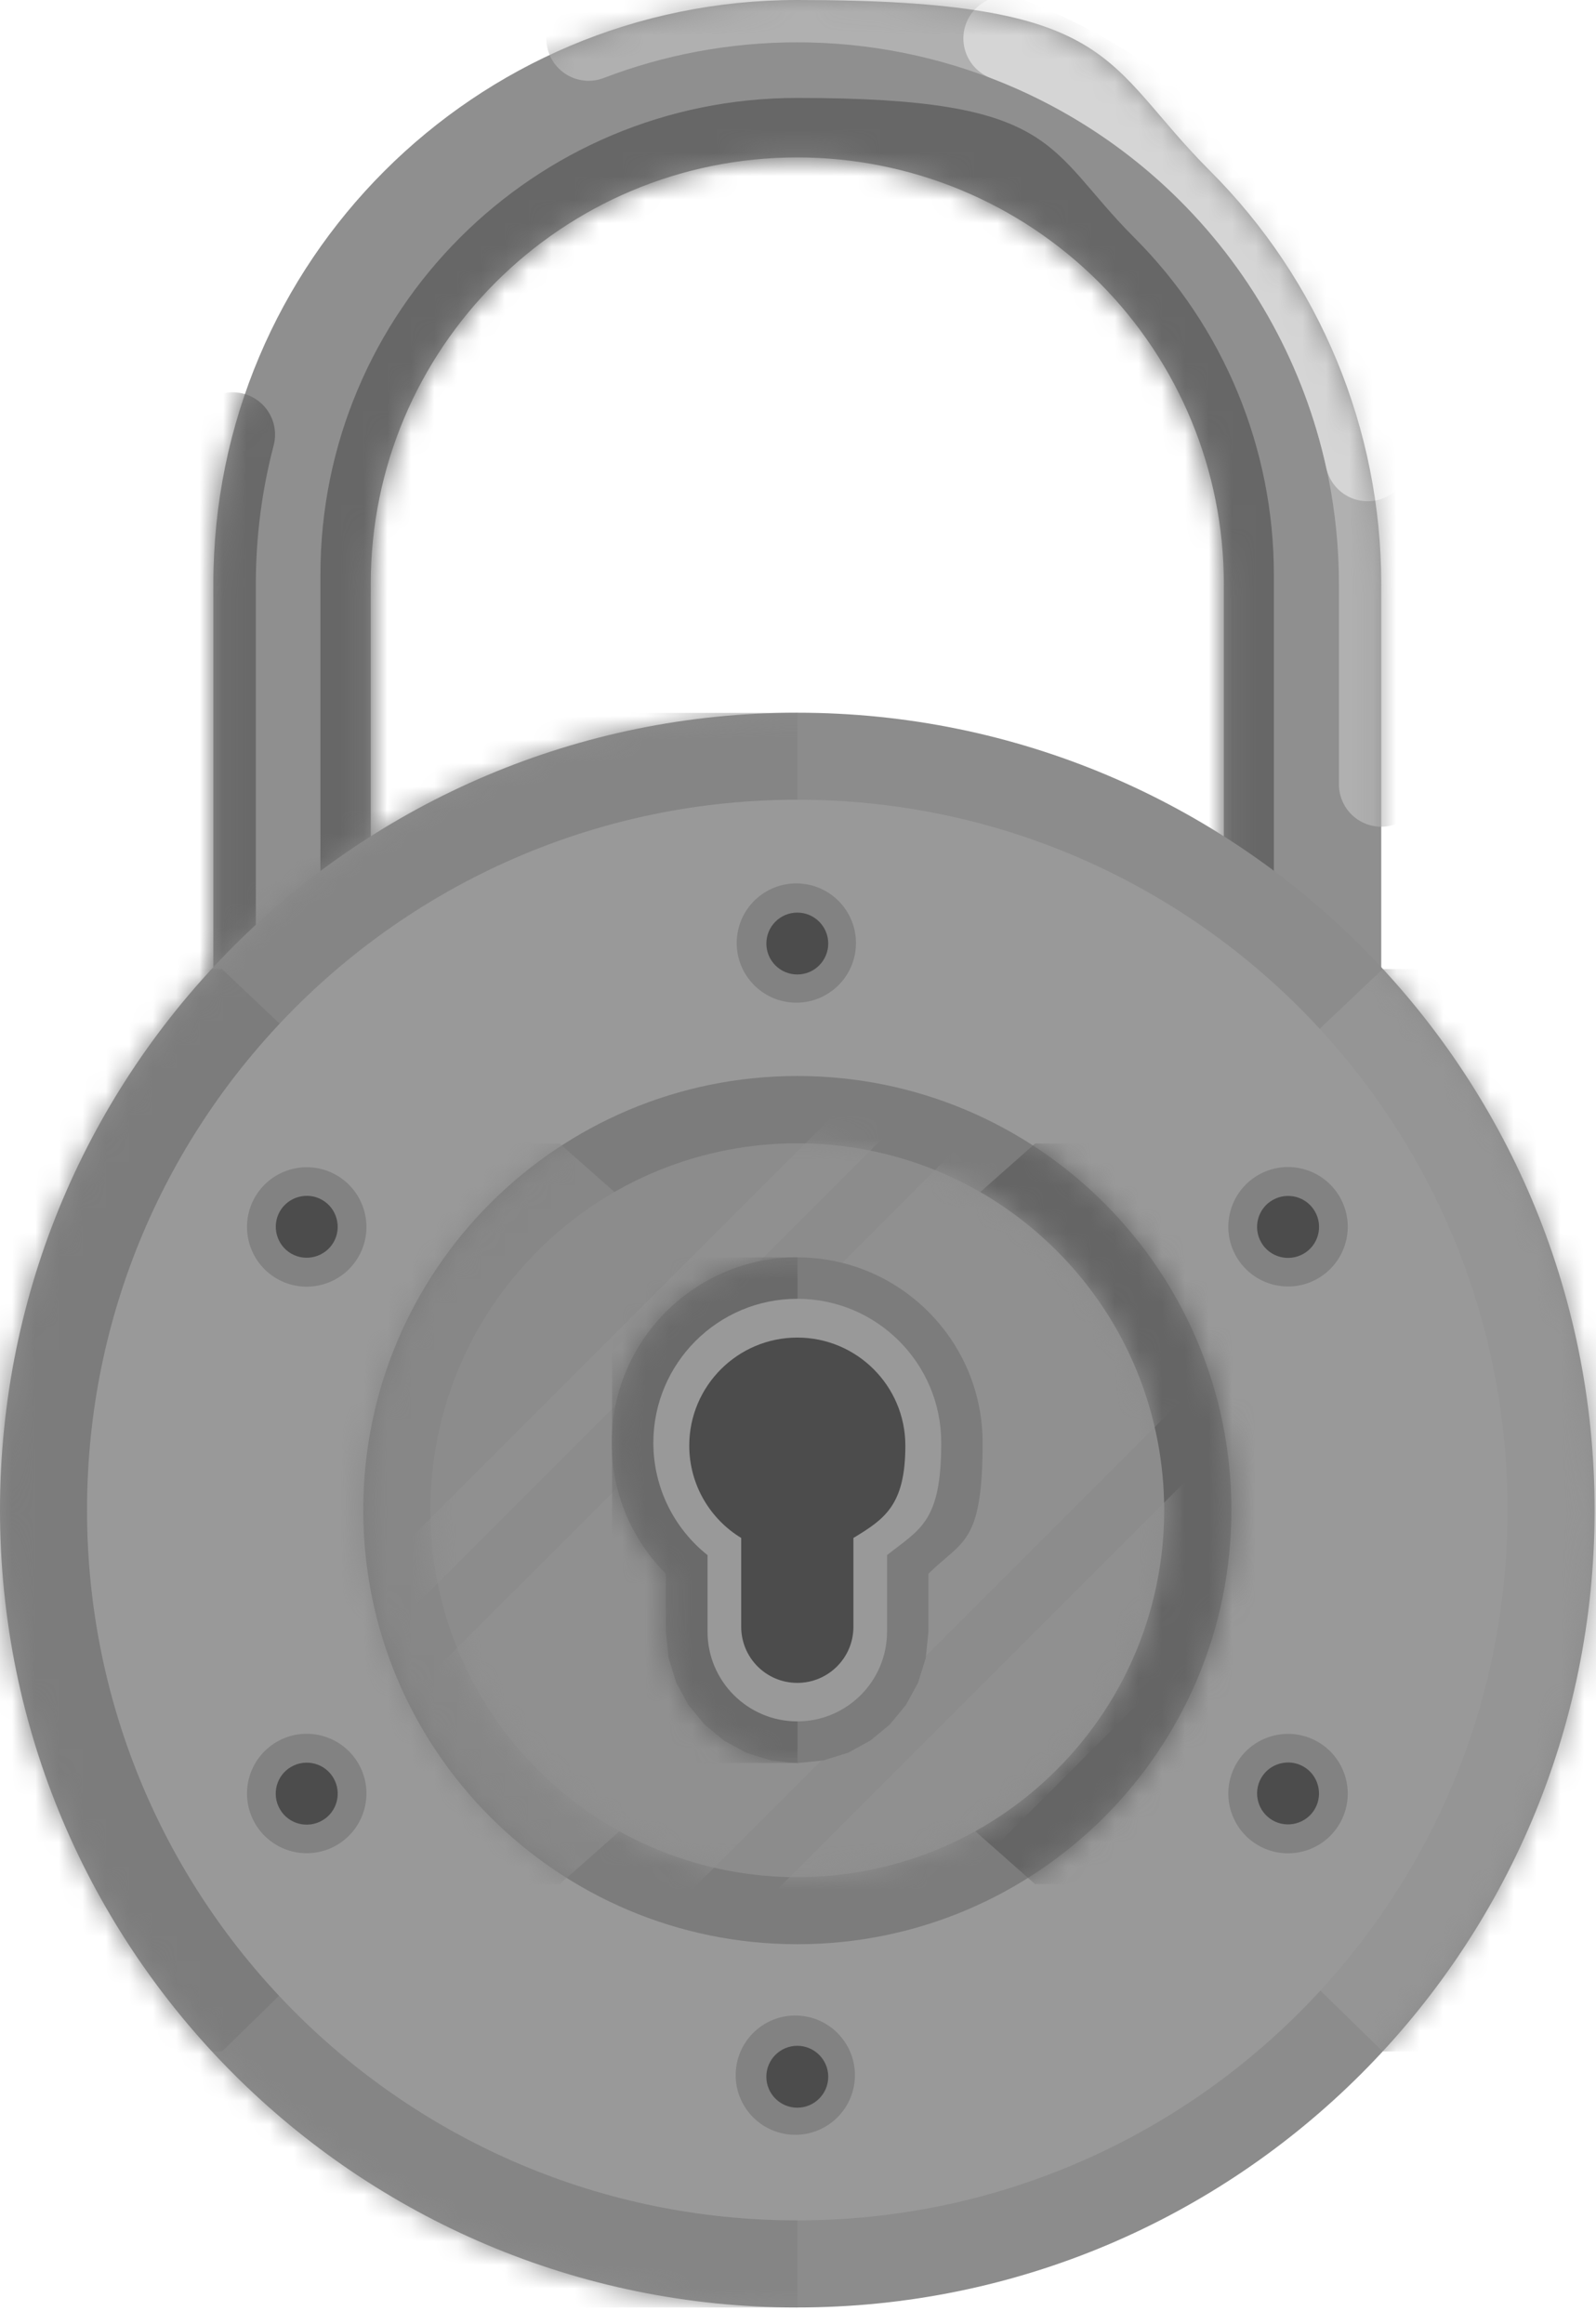 <svg width="68" height="99" viewBox="0 0 68 99" fill="none" xmlns="http://www.w3.org/2000/svg">
<path fill-rule="evenodd" clip-rule="evenodd" d="M15.796 44.399C15.796 46.25 14.294 47.752 12.443 47.752C10.592 47.752 9.09 46.25 9.09 44.399V24.88C9.09 11.139 20.229 0 33.97 0C47.711 0 46.898 2.623 51.563 7.287C56.228 11.952 58.85 18.283 58.85 24.88V44.399C58.85 46.25 57.348 47.752 55.497 47.752C53.646 47.752 52.144 46.25 52.144 44.399V24.88C52.144 20.058 50.231 15.435 46.823 12.027C43.415 8.619 38.792 6.707 33.97 6.707C23.93 6.707 15.796 14.841 15.796 24.88V44.399Z" fill="#8F8F8F"/>
<mask id="mask0_158_18854" style="mask-type:luminance" maskUnits="userSpaceOnUse" x="9" y="0" width="50" height="48">
<path d="M15.797 44.399C15.797 46.25 14.295 47.752 12.444 47.752C10.593 47.752 9.091 46.25 9.091 44.399V24.88C9.091 11.139 20.23 0 33.971 0C47.712 0 46.899 2.623 51.564 7.287C56.228 11.952 58.851 18.283 58.851 24.88V44.399C58.851 46.25 57.349 47.752 55.498 47.752C53.647 47.752 52.145 46.25 52.145 44.399V24.88C52.145 20.058 50.232 15.435 46.824 12.027C43.416 8.619 38.793 6.707 33.971 6.707C23.931 6.707 15.797 14.841 15.797 24.88V44.399Z" fill="white"/>
</mask>
<g mask="url(#mask0_158_18854)">
<path d="M9.097 44.4V24.881C9.097 22.682 9.384 20.544 9.916 18.516" stroke="#696969" stroke-width="3.606" stroke-linecap="round" stroke-linejoin="round"/>
<path d="M25.078 1.639C27.837 0.581 30.842 0 33.97 0C40.568 0 46.899 2.623 51.563 7.287C56.228 11.952 58.85 18.283 58.85 24.88V33.417" stroke="#B0B0B0" stroke-width="3.606" stroke-linecap="round" stroke-linejoin="round"/>
<path d="M42.849 1.637C46.086 2.873 49.064 4.785 51.563 7.285C54.951 10.672 57.259 14.941 58.27 19.551" stroke="#D5D5D5" stroke-width="3.606" stroke-linecap="round" stroke-linejoin="round"/>
<path fill-rule="evenodd" clip-rule="evenodd" d="M19.13 40.423C19.13 41.933 17.9 43.162 16.391 43.162C14.882 43.162 13.652 41.933 13.652 40.423V24.483C13.652 13.262 22.749 4.172 33.964 4.172C45.178 4.172 44.515 6.31 48.326 10.12C52.137 13.931 54.275 19.095 54.275 24.483V40.423C54.275 41.933 53.045 43.162 51.536 43.162C50.027 43.162 48.797 41.933 48.797 40.423V24.483C48.797 20.549 47.233 16.772 44.454 13.986C41.667 11.2 37.897 9.642 33.957 9.642C25.761 9.642 19.116 16.288 19.116 24.483V40.423H19.13Z" fill="#676767"/>
</g>
<path d="M33.97 98.304C52.732 98.304 67.941 83.095 67.941 64.334C67.941 45.572 52.732 30.363 33.97 30.363C15.209 30.363 0 45.572 0 64.334C0 83.095 15.209 98.304 33.97 98.304Z" fill="#8C8C8C"/>
<mask id="mask1_158_18854" style="mask-type:luminance" maskUnits="userSpaceOnUse" x="0" y="30" width="68" height="69">
<path d="M33.97 98.304C52.732 98.304 67.941 83.095 67.941 64.334C67.941 45.572 52.732 30.363 33.97 30.363C15.209 30.363 0 45.572 0 64.334C0 83.095 15.209 98.304 33.97 98.304Z" fill="white"/>
</mask>
<g mask="url(#mask1_158_18854)">
<path d="M33.977 30.371H-2.8V98.305H33.977V30.371Z" fill="#858585"/>
<path fill-rule="evenodd" clip-rule="evenodd" d="M70.277 41.285V87.398H58.913L55.683 84.243V44.345L58.913 41.285H70.277Z" fill="#959595"/>
<path fill-rule="evenodd" clip-rule="evenodd" d="M-1.905 41.285V87.398H9.459L12.69 84.243V44.345L9.459 41.285H-1.905Z" fill="#7C7C7C"/>
</g>
<path d="M33.97 94.594C50.683 94.594 64.232 81.045 64.232 64.332C64.232 47.619 50.683 34.07 33.97 34.07C17.257 34.07 3.708 47.619 3.708 64.332C3.708 81.045 17.257 94.594 33.97 94.594Z" fill="#999999"/>
<path d="M33.971 82.829C44.185 82.829 52.465 74.549 52.465 64.334C52.465 54.12 44.185 45.84 33.971 45.84C23.757 45.84 15.477 54.12 15.477 64.334C15.477 74.549 23.757 82.829 33.971 82.829Z" fill="#7C7C7C"/>
<mask id="mask2_158_18854" style="mask-type:luminance" maskUnits="userSpaceOnUse" x="15" y="45" width="38" height="38">
<path d="M33.973 82.829C44.187 82.829 52.468 74.549 52.468 64.334C52.468 54.12 44.187 45.84 33.973 45.84C23.759 45.84 15.479 54.12 15.479 64.334C15.479 74.549 23.759 82.829 33.973 82.829Z" fill="white"/>
</mask>
<g mask="url(#mask2_158_18854)">
<path fill-rule="evenodd" clip-rule="evenodd" d="M53.503 48.707V80.273H44.105L40.909 77.446V51.541L44.105 48.714H53.503V48.707Z" fill="#656565"/>
<path fill-rule="evenodd" clip-rule="evenodd" d="M14.444 48.707V80.273H23.842L27.038 77.446V51.541L23.842 48.714H14.444V48.707Z" fill="#878787"/>
<path d="M45.023 75.394C51.128 69.289 51.128 59.391 45.023 53.286C38.918 47.181 29.02 47.181 22.915 53.286C16.809 59.391 16.809 69.289 22.915 75.394C29.02 81.499 38.918 81.499 45.023 75.394Z" fill="#8C8C8C"/>
<mask id="mask3_158_18854" style="mask-type:luminance" maskUnits="userSpaceOnUse" x="18" y="48" width="32" height="32">
<path d="M45.021 75.394C51.126 69.289 51.126 59.391 45.021 53.286C38.916 47.181 29.017 47.181 22.913 53.286C16.808 59.391 16.808 69.289 22.913 75.394C29.017 81.499 38.916 81.499 45.021 75.394Z" fill="white"/>
</mask>
<g mask="url(#mask3_158_18854)">
<path fill-rule="evenodd" clip-rule="evenodd" d="M63.501 46.492L11.945 98.048L1.789 87.892L53.346 36.336L63.501 46.492Z" fill="#909090"/>
<path fill-rule="evenodd" clip-rule="evenodd" d="M68.152 52.92L16.595 104.477L12.866 100.748L64.423 49.191L68.152 52.92Z" fill="#909090"/>
<path fill-rule="evenodd" clip-rule="evenodd" d="M51.787 34.31L0.231 85.867L-1.306 84.33L50.251 32.773L51.787 34.31Z" fill="#909090"/>
</g>
</g>
<path fill-rule="evenodd" clip-rule="evenodd" d="M33.971 75.107C33.759 75.107 33.548 75.086 33.343 75.045L32.844 74.998L31.793 74.67L30.843 74.151L30.017 73.468L29.334 72.641L28.815 71.692L28.487 70.64L28.371 69.513V67.048C26.944 65.621 26.062 63.647 26.062 61.468C26.062 57.111 29.6 53.566 33.964 53.566C38.328 53.566 41.866 57.104 41.866 61.468C41.866 65.832 40.985 65.614 39.558 67.048V69.513L39.442 70.64L39.114 71.692L38.595 72.641L37.912 73.468L37.085 74.151L36.136 74.67L35.084 74.998L33.958 75.114L33.971 75.107Z" fill="#7C7C7C"/>
<mask id="mask4_158_18854" style="mask-type:luminance" maskUnits="userSpaceOnUse" x="26" y="53" width="16" height="23">
<path d="M33.972 75.107C33.76 75.107 33.549 75.086 33.344 75.045L32.845 74.998L31.794 74.67L30.844 74.151L30.018 73.468L29.335 72.641L28.816 71.692L28.488 70.64L28.372 69.513V67.048C26.945 65.621 26.064 63.647 26.064 61.468C26.064 57.111 29.601 53.566 33.965 53.566C38.329 53.566 41.867 57.104 41.867 61.468C41.867 65.832 40.986 65.614 39.559 67.048V69.513L39.443 70.64L39.115 71.692L38.596 72.641L37.913 73.468L37.086 74.151L36.137 74.67L35.085 74.998L33.959 75.114L33.972 75.107Z" fill="white"/>
</mask>
<g mask="url(#mask4_158_18854)">
<path d="M33.978 53.566H26.076V75.107H33.978V53.566Z" fill="#6A6A6A"/>
</g>
<path fill-rule="evenodd" clip-rule="evenodd" d="M33.97 73.335C31.86 73.335 30.145 71.621 30.145 69.51V66.252C28.738 65.132 27.837 63.398 27.837 61.465C27.837 58.084 30.582 55.332 33.97 55.332C37.357 55.332 40.103 58.078 40.103 61.465C40.103 64.853 39.201 65.132 37.794 66.252V69.51C37.794 71.621 36.08 73.335 33.97 73.335Z" fill="#999999"/>
<path fill-rule="evenodd" clip-rule="evenodd" d="M31.58 65.521C30.255 64.716 29.367 63.254 29.367 61.587C29.367 59.047 31.43 56.984 33.97 56.984C36.511 56.984 38.574 59.047 38.574 61.587C38.574 64.128 37.686 64.716 36.361 65.521V69.305C36.361 70.63 35.288 71.695 33.97 71.695C32.645 71.695 31.58 70.623 31.58 69.305V65.521Z" fill="#4C4C4C"/>
<path d="M36.437 40.582C36.661 39.197 35.72 37.892 34.335 37.668C32.95 37.443 31.645 38.384 31.421 39.769C31.197 41.154 32.138 42.459 33.523 42.684C34.908 42.908 36.212 41.967 36.437 40.582Z" fill="#828282"/>
<path d="M33.97 41.515C34.698 41.515 35.288 40.925 35.288 40.197C35.288 39.469 34.698 38.879 33.97 38.879C33.242 38.879 32.652 39.469 32.652 40.197C32.652 40.925 33.242 41.515 33.97 41.515Z" fill="#4C4C4C"/>
<path fill-rule="evenodd" clip-rule="evenodd" d="M10.866 50.997C11.569 49.782 13.126 49.365 14.342 50.069C15.557 50.772 15.974 52.329 15.271 53.545C14.567 54.761 13.01 55.177 11.794 54.474C10.579 53.77 10.162 52.213 10.866 50.997Z" fill="#828282"/>
<path fill-rule="evenodd" clip-rule="evenodd" d="M11.925 51.605C12.287 50.977 13.1 50.758 13.728 51.12C14.356 51.482 14.575 52.295 14.213 52.923C13.851 53.551 13.038 53.77 12.41 53.408C11.781 53.046 11.563 52.233 11.925 51.605Z" fill="#4C4C4C"/>
<path fill-rule="evenodd" clip-rule="evenodd" d="M10.866 77.682C10.162 76.466 10.579 74.909 11.794 74.205C13.01 73.502 14.567 73.918 15.271 75.134C15.974 76.35 15.557 77.907 14.342 78.61C13.126 79.314 11.569 78.897 10.866 77.682Z" fill="#828282"/>
<path fill-rule="evenodd" clip-rule="evenodd" d="M11.924 77.073C11.562 76.445 11.774 75.632 12.409 75.27C13.038 74.908 13.85 75.12 14.212 75.755C14.574 76.383 14.363 77.196 13.727 77.558C13.099 77.92 12.286 77.708 11.924 77.073Z" fill="#4C4C4C"/>
<path d="M36.417 88.615C36.532 87.216 35.491 85.99 34.093 85.874C32.694 85.76 31.468 86.8 31.353 88.198C31.238 89.597 32.278 90.824 33.677 90.939C35.075 91.054 36.302 90.013 36.417 88.615Z" fill="#828282"/>
<path d="M33.969 89.793C34.697 89.793 35.288 89.202 35.288 88.474C35.288 87.746 34.697 87.156 33.969 87.156C33.242 87.156 32.651 87.746 32.651 88.474C32.651 89.202 33.242 89.793 33.969 89.793Z" fill="#4C4C4C"/>
<path fill-rule="evenodd" clip-rule="evenodd" d="M52.676 75.138C53.38 73.922 54.937 73.506 56.152 74.209C57.368 74.913 57.785 76.47 57.081 77.686C56.378 78.901 54.821 79.318 53.605 78.614C52.389 77.911 51.973 76.354 52.676 75.138Z" fill="#828282"/>
<path fill-rule="evenodd" clip-rule="evenodd" d="M53.735 75.746C54.097 75.117 54.91 74.899 55.538 75.261C56.167 75.623 56.385 76.436 56.023 77.064C55.661 77.692 54.849 77.911 54.22 77.549C53.592 77.187 53.373 76.374 53.735 75.746Z" fill="#4C4C4C"/>
<path fill-rule="evenodd" clip-rule="evenodd" d="M52.676 53.537C51.973 52.321 52.389 50.764 53.605 50.061C54.821 49.357 56.378 49.774 57.081 50.99C57.785 52.205 57.368 53.762 56.152 54.466C54.937 55.169 53.38 54.753 52.676 53.537Z" fill="#828282"/>
<path fill-rule="evenodd" clip-rule="evenodd" d="M53.736 52.929C53.374 52.3 53.586 51.487 54.221 51.126C54.849 50.764 55.662 50.975 56.024 51.61C56.386 52.239 56.174 53.051 55.539 53.413C54.911 53.775 54.098 53.564 53.736 52.929Z" fill="#4C4C4C"/>
</svg>
